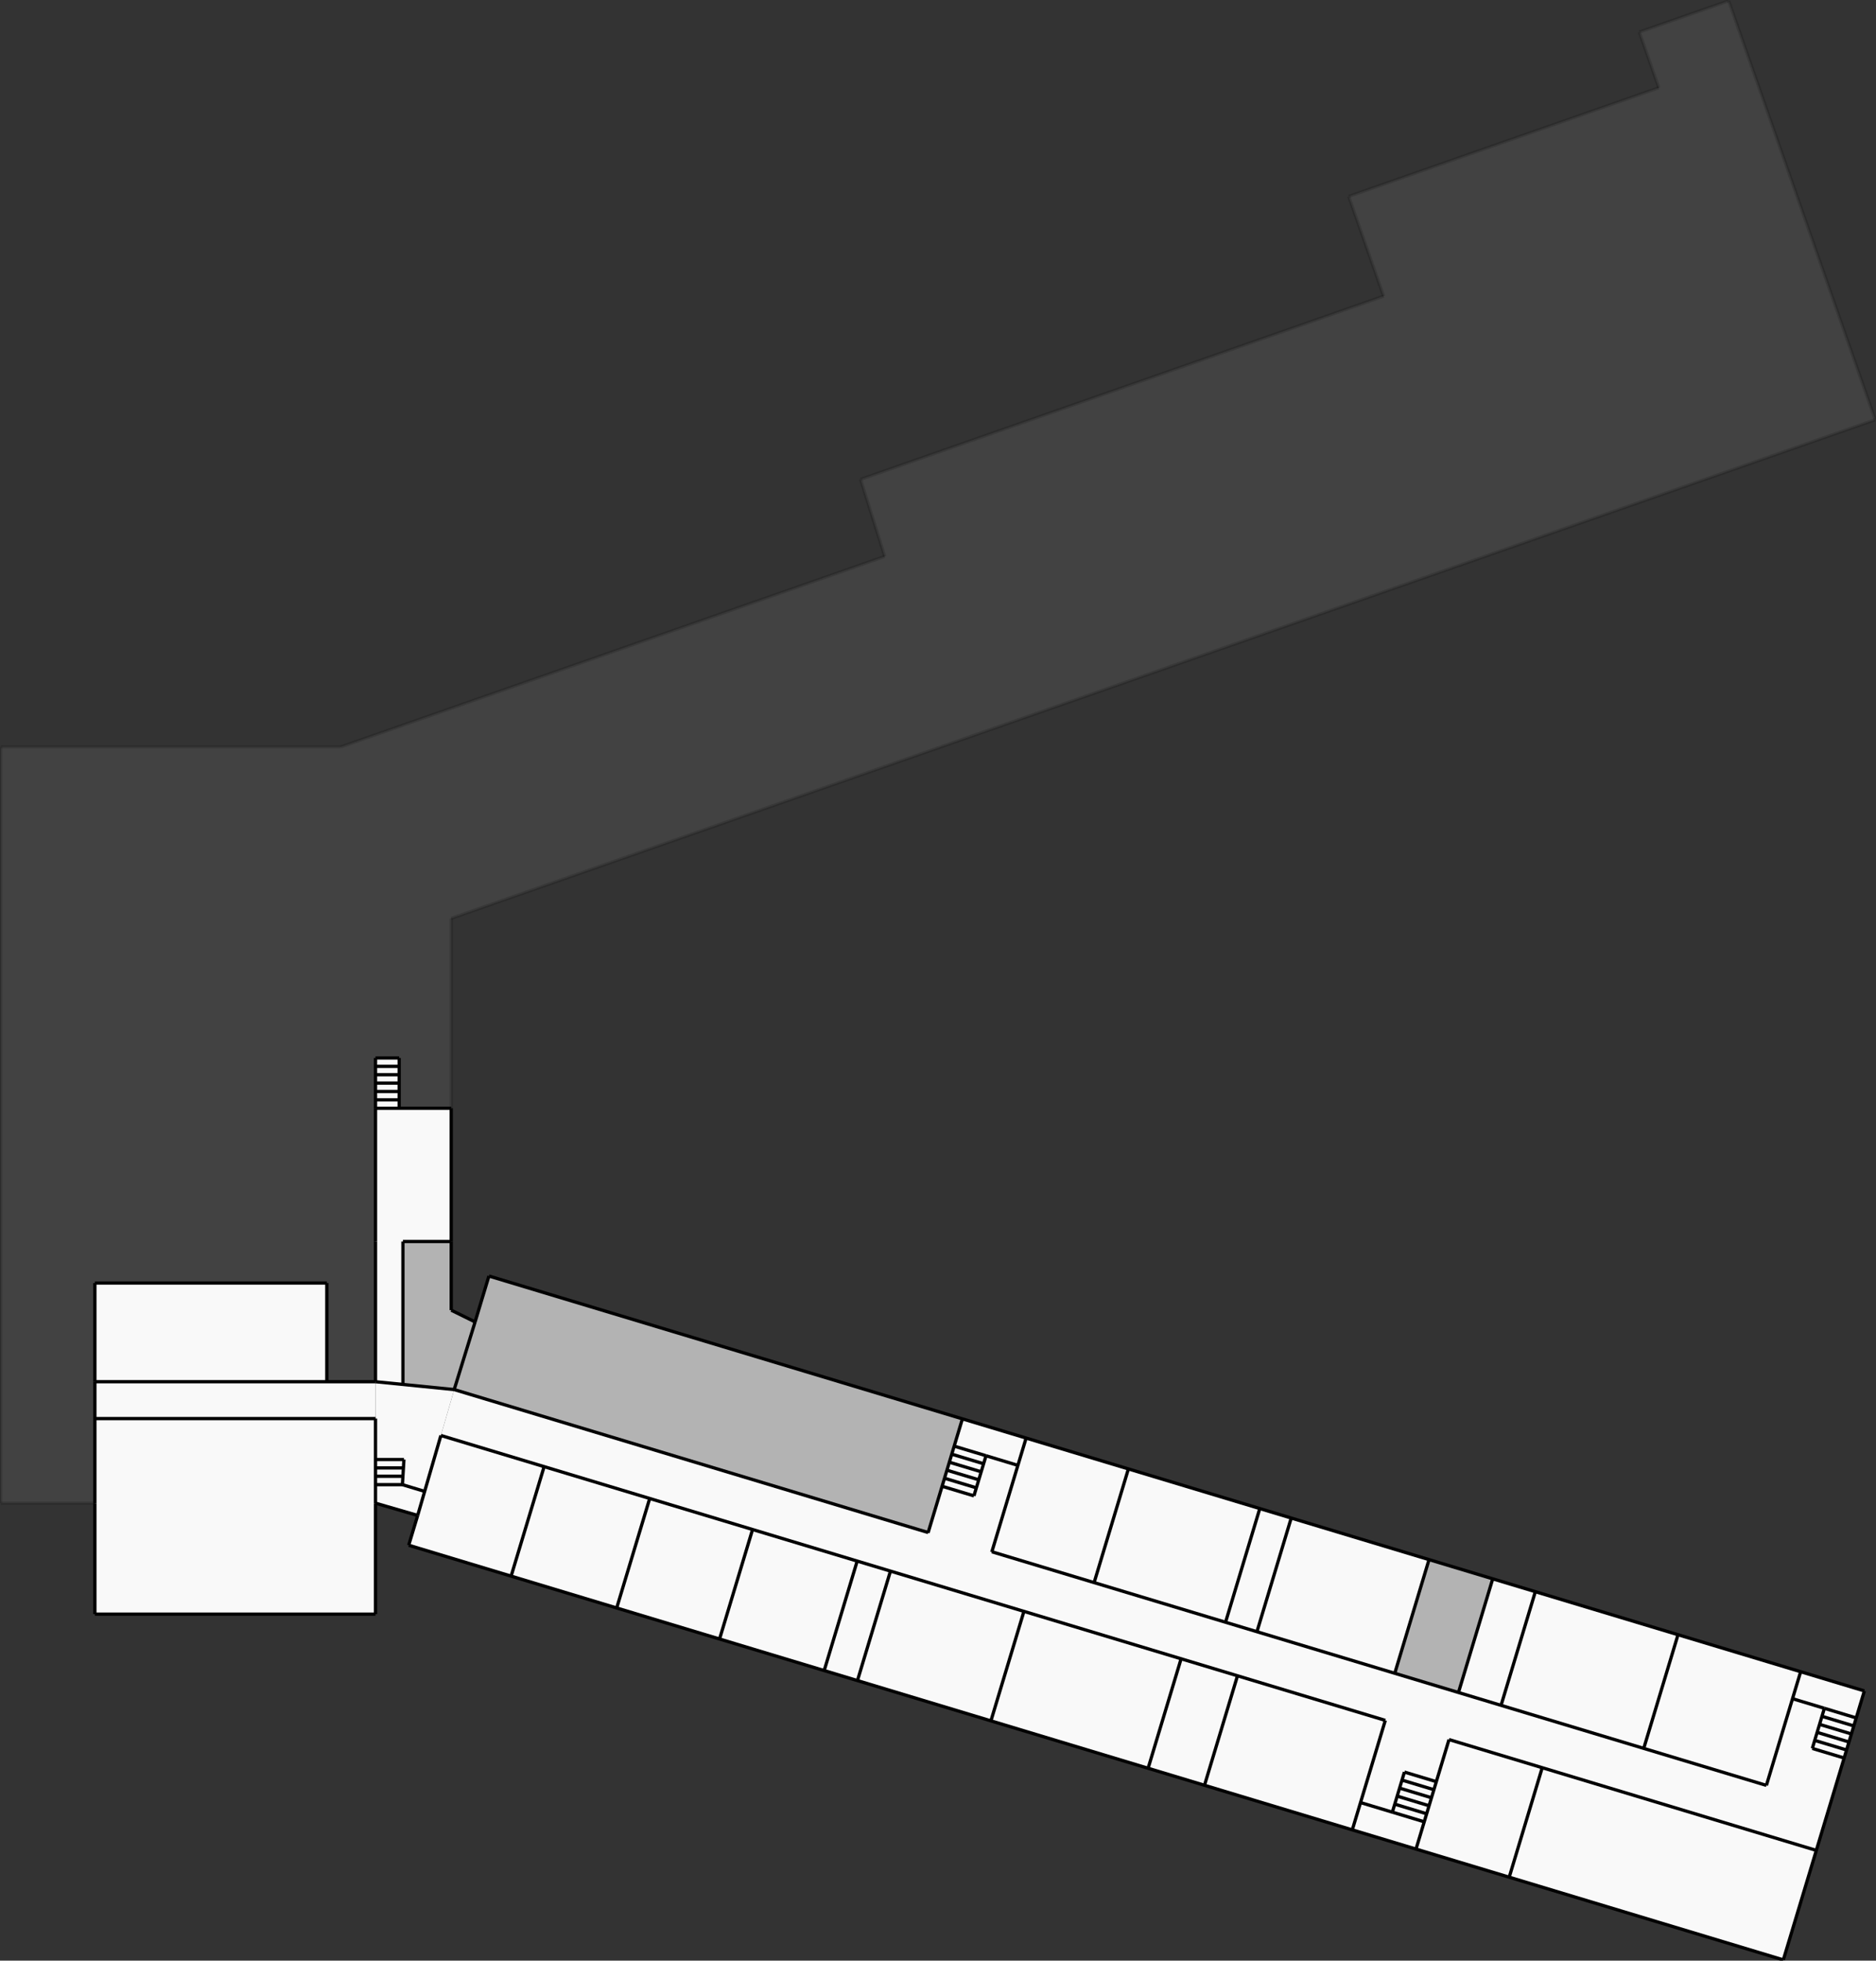 <?xml version="1.0" encoding="UTF-8" standalone="no"?>
<svg
   xmlns:dc="http://purl.org/dc/elements/1.1/"
   xmlns:cc="http://creativecommons.org/ns#"
   xmlns:rdf="http://www.w3.org/1999/02/22-rdf-syntax-ns#"
   xmlns:svg="http://www.w3.org/2000/svg"
   xmlns="http://www.w3.org/2000/svg"
   xmlns:sodipodi="http://sodipodi.sourceforge.net/DTD/sodipodi-0.dtd"
   xmlns:inkscape="http://www.inkscape.org/namespaces/inkscape"
   width="574.826"
   height="600.475"
   viewBox="0 0 574.826 600.475"
   version="1.1"
   id="svg426"
   sodipodi:docname="North_Building_Map_1st_Floor.svg"
   inkscape:version="1.0.2-2 (e86c870879, 2021-01-15)">
  <rect x="0" y="0" width="574.826" height="600.475" fill="#333333" stroke="none"/>
  <defs
     id="defs430" />
  <sodipodi:namedview
     pagecolor="#ffffff"
     bordercolor="#666666"
     borderopacity="1"
     objecttolerance="10"
     gridtolerance="10"
     guidetolerance="10"
     inkscape:pageopacity="0"
     inkscape:pageshadow="2"
     inkscape:window-width="2560"
     inkscape:window-height="1377"
     id="namedview428"
     showgrid="false"
     showguides="true"
     showborder="false"
     inkscape:zoom="1.9767673"
     inkscape:cx="287.41299"
     inkscape:cy="300.23767"
     inkscape:window-x="-8"
     inkscape:window-y="-8"
     inkscape:window-maximized="1"
     inkscape:current-layer="layer3"
     inkscape:document-rotation="0" />
  <desc
     id="desc222">Produce by Acme CAD Converter</desc>
  <g
     inkscape:groupmode="layer"
     id="layer2"
     inkscape:label="Location Non-Selections"
     style="display:inline"
     sodipodi:insensitive="true">
    <path
       style="fill:#b3b3b3;stroke:none;stroke-width:1px;stroke-linecap:butt;stroke-linejoin:miter;stroke-opacity:1"
       d="m 139.17,425.576 10.64,-34.78 145.08,43.74 -10.52,34.91 z"
       id="path1376" />
    <path
       style="fill:#b3b3b3;stroke:none;stroke-width:1.25;stroke-miterlimit:4;stroke-dasharray:none;stroke-opacity:1;stop-color:#000000"
       d="m 437.87,477.646 19.52,5.88 -10.5,34.82 -19.52,-5.88 z"
       id="path1398" />
    <path
       style="opacity:0.15;fill:#999999;stroke:none;stroke-width:1.25;stroke-miterlimit:4;stroke-dasharray:none;stroke-opacity:1;stop-color:#000000"
       d="m 115.06,423.166 h -14.92 v -30.22 H 29.07 v 67.42 H 0.25 v -231.65 H 104.5 l 166.59,-58.3 -7.41,-23.61 160.27,-56.1 -10.69,-30.56 95.01,-33.26 -5.97,-17.07 27.38,-9.58 44.91,128.31 -436.33,152.71 v 58.16 h -23.2 z"
       id="path1408" />
    <path
       style="opacity:1;fill:#b3b3b3;fill-opacity:1;stroke:none;stroke-width:1.25;stroke-miterlimit:4;stroke-dasharray:none;stroke-opacity:1;stop-color:#000000"
       d="m 138.26,380.226 h -14.8 v 43.78 l 15.71,1.57 6.4,-20.72 -7.31,-3.6 z"
       id="path3073" />
  </g>
  <g
     inkscape:groupmode="layer"
     id="layer4"
     inkscape:label="Location Selections"
     style="display:inline"
     sodipodi:insensitive="true">
    <path
       style="opacity:1;fill:#f9f9f9;fill-opacity:1;stroke:none;stroke-width:1.25;stroke-miterlimit:4;stroke-dasharray:none;stroke-opacity:1;stop-color:#000000"
       d="m 443.99,532.766 28.56,8.62 -10.11,33.53 -28.56,-8.61 z"
       id="path3017" />
    <path
       style="opacity:1;fill:#f9f9f9;fill-opacity:1;stroke:none;stroke-width:1.25;stroke-miterlimit:4;stroke-dasharray:none;stroke-opacity:1;stop-color:#000000"
       d="m 472.55,541.386 -10.11,33.53 83.99,25.32 10.11,-33.53 z"
       id="path3019" />
    <path
       style="opacity:1;fill:#f9f9f9;fill-opacity:1;stroke:none;stroke-width:1.25;stroke-miterlimit:4;stroke-dasharray:none;stroke-opacity:1;stop-color:#000000"
       d="m 541.24,546.796 10.5,-34.82 -37.58,-11.33 -10.5,34.82 z"
       id="path3021" />
    <path
       style="opacity:1;fill:#f9f9f9;fill-opacity:1;stroke:none;stroke-width:1.25;stroke-miterlimit:4;stroke-dasharray:none;stroke-opacity:1;stop-color:#000000"
       d="m 459.94,522.286 10.5,-34.82 43.72,13.18 -10.5,34.82 z"
       id="path3023" />
    <path
       style="opacity:1;fill:#f9f9f9;fill-opacity:1;stroke:none;stroke-width:1.25;stroke-miterlimit:4;stroke-dasharray:none;stroke-opacity:1;stop-color:#000000"
       d="m 549.25,520.246 2.49,-8.27 19.52,5.89 -6.19,20.55 -9.76,-2.94 3.7,-12.29 z"
       id="path3025" />
    <path
       style="opacity:1;fill:#f9f9f9;fill-opacity:1;stroke:none;stroke-width:1.25;stroke-miterlimit:4;stroke-dasharray:none;stroke-opacity:1;stop-color:#000000"
       d="m 549.25,520.246 9.76,2.94 -3.7,12.29 9.76,2.94 -8.53,28.29 -112.55,-33.94 -3.89,12.89 -9.77,-2.94 -3.7,12.28 -9.75,-2.94 7.59,-25.17 -289.38,-87.25 4.08,-14.06 145.23,43.78 4.26,-14.17 9.76,2.94 3.71,-12.29 9.76,2.95 -7.97,26.46 237.32,71.55 z"
       id="path3029" />
    <path
       style="opacity:1;fill:#f9f9f9;fill-opacity:1;stroke:none;stroke-width:1.25;stroke-miterlimit:4;stroke-dasharray:none;stroke-opacity:1;stop-color:#000000"
       d="m 416.88,552.056 9.75,2.94 3.7,-12.28 9.77,2.94 -6.22,20.65 -19.52,-5.89 z"
       id="path3031" />
    <path
       style="opacity:1;fill:#f9f9f9;fill-opacity:1;stroke:none;stroke-width:1.25;stroke-miterlimit:4;stroke-dasharray:none;stroke-opacity:1;stop-color:#000000"
       d="m 379.18,513.226 45.29,13.66 -10.11,33.53 -45.29,-13.65 z"
       id="path3033" />
    <path
       style="opacity:1;fill:#f9f9f9;fill-opacity:1;stroke:none;stroke-width:1.25;stroke-miterlimit:4;stroke-dasharray:none;stroke-opacity:1;stop-color:#000000"
       d="m 361.9,508.026 17.28,5.2 -10.11,33.54 -17.28,-5.21 z"
       id="path3035" />
    <path
       style="opacity:1;fill:#f9f9f9;fill-opacity:1;stroke:none;stroke-width:1.25;stroke-miterlimit:4;stroke-dasharray:none;stroke-opacity:1;stop-color:#000000"
       d="m 313.74,493.506 48.16,14.52 -10.11,33.53 -48.16,-14.52 z"
       id="path3037" />
    <path
       style="opacity:1;fill:#f9f9f9;fill-opacity:1;stroke:none;stroke-width:1.25;stroke-miterlimit:4;stroke-dasharray:none;stroke-opacity:1;stop-color:#000000"
       d="m 272.84,481.176 40.9,12.33 -10.11,33.53 -40.9,-12.33 z"
       id="path3039" />
    <path
       style="opacity:1;fill:#f9f9f9;fill-opacity:1;stroke:none;stroke-width:1.25;stroke-miterlimit:4;stroke-dasharray:none;stroke-opacity:1;stop-color:#000000"
       d="m 262.65,478.096 10.19,3.08 -10.11,33.53 -10.19,-3.07 z"
       id="path3041" />
    <path
       style="opacity:1;fill:#f9f9f9;fill-opacity:1;stroke:none;stroke-width:1.25;stroke-miterlimit:4;stroke-dasharray:none;stroke-opacity:1;stop-color:#000000"
       d="m 230.59,468.436 32.06,9.66 -10.11,33.54 -32.06,-9.67 z"
       id="path3043" />
    <path
       style="opacity:1;fill:#f9f9f9;fill-opacity:1;stroke:none;stroke-width:1.25;stroke-miterlimit:4;stroke-dasharray:none;stroke-opacity:1;stop-color:#000000"
       d="m 199.07,458.936 31.52,9.5 -10.11,33.53 -31.52,-9.5 z"
       id="path3045" />
    <path
       style="opacity:1;fill:#f9f9f9;fill-opacity:1;stroke:none;stroke-width:1.25;stroke-miterlimit:4;stroke-dasharray:none;stroke-opacity:1;stop-color:#000000"
       d="m 166.72,449.176 32.35,9.76 -10.11,33.53 -32.35,-9.75 z"
       id="path3047" />
    <path
       style="opacity:1;fill:#f9f9f9;fill-opacity:1;stroke:none;stroke-width:1.25;stroke-miterlimit:4;stroke-dasharray:none;stroke-opacity:1;stop-color:#000000"
       d="m 135.09,439.636 31.63,9.54 -10.11,33.54 -31.38,-9.47 z"
       id="path3049" />
    <path
       style="opacity:1;fill:#f9f9f9;fill-opacity:1;stroke:none;stroke-width:1.25;stroke-miterlimit:4;stroke-dasharray:none;stroke-opacity:1;stop-color:#000000"
       d="m 298.42,458.126 -9.76,-2.94 6.23,-20.65 19.52,5.89 -2.52,8.36 -9.76,-2.95 z"
       id="path3051" />
    <path
       style="opacity:1;fill:#f9f9f9;fill-opacity:1;stroke:none;stroke-width:1.25;stroke-miterlimit:4;stroke-dasharray:none;stroke-opacity:1;stop-color:#000000"
       d="m 314.41,440.426 -10.49,34.82 31.33,9.45 10.5,-34.82 z"
       id="path3053" />
    <path
       style="opacity:1;fill:#f9f9f9;fill-opacity:1;stroke:none;stroke-width:1.25;stroke-miterlimit:4;stroke-dasharray:none;stroke-opacity:1;stop-color:#000000"
       d="m 335.25,484.696 10.5,-34.82 40.26,12.14 -10.49,34.82 z"
       id="path3055" />
    <path
       style="opacity:1;fill:#f9f9f9;fill-opacity:1;stroke:none;stroke-width:1.25;stroke-miterlimit:4;stroke-dasharray:none;stroke-opacity:1;stop-color:#000000"
       d="m 386.01,462.016 9.63,2.9 -10.5,34.82 -9.62,-2.9 z"
       id="path3057" />
    <path
       style="opacity:1;fill:#f9f9f9;fill-opacity:1;stroke:none;stroke-width:1.25;stroke-miterlimit:4;stroke-dasharray:none;stroke-opacity:1;stop-color:#000000"
       d="m 395.64,464.916 42.23,12.73 -10.5,34.82 -42.23,-12.73 z"
       id="path3059" />
    <path
       style="opacity:1;fill:#f9f9f9;fill-opacity:1;stroke:none;stroke-width:1.25;stroke-miterlimit:4;stroke-dasharray:none;stroke-opacity:1;stop-color:#000000"
       d="m 457.39,483.526 -10.5,34.82 13.05,3.94 10.5,-34.82 z"
       id="path3061" />
    <path
       style="opacity:1;fill:#f9f9f9;fill-opacity:1;stroke:none;stroke-width:1.25;stroke-miterlimit:4;stroke-dasharray:none;stroke-opacity:1;stop-color:#000000"
       d="m 130.12,456.756 -2.14,7.36 -12.92,-3.75 v -13.37 h 8.71 l -0.47,7.7 z"
       id="path3063" />
    <path
       style="opacity:1;fill:#f9f9f9;fill-opacity:1;stroke:none;stroke-width:1.25;stroke-miterlimit:4;stroke-dasharray:none;stroke-opacity:1;stop-color:#000000"
       d="m 130.12,456.756 9.05,-31.18 -24.11,-2.41 1e-5,23.83 h 8.71 l -0.47,7.7 z"
       id="path3065" />
    <path
       style="opacity:1;fill:#f9f9f9;fill-opacity:1;stroke:none;stroke-width:1.25;stroke-miterlimit:4;stroke-dasharray:none;stroke-opacity:1;stop-color:#000000"
       d="m 115.06,434.456 -1e-5,-11.29 -85.99,10e-6 v 11.29 z"
       id="path3067" />
    <path
       style="opacity:1;fill:#f9f9f9;fill-opacity:1;stroke:none;stroke-width:1.25;stroke-miterlimit:4;stroke-dasharray:none;stroke-opacity:1;stop-color:#000000"
       d="m 29.07,392.946 71.07,-1e-5 1e-5,30.22 h -71.07 z"
       id="path3069" />
    <path
       style="opacity:1;fill:#f9f9f9;fill-opacity:1;stroke:none;stroke-width:1.25;stroke-miterlimit:4;stroke-dasharray:none;stroke-opacity:1;stop-color:#000000"
       d="m 29.07,434.456 h 85.99 v 59.89 h -85.99 z"
       id="path3071" />
    <path
       style="opacity:1;fill:#f9f9f9;fill-opacity:1;stroke:none;stroke-width:1.25;stroke-miterlimit:4;stroke-dasharray:none;stroke-opacity:1;stop-color:#000000"
       d="m 115.06,423.166 8.4,0.84 v -43.78 h 14.8 l -1e-5,-40.81 -15.95,10e-6 v -15.4 h -7.25 z"
       id="path3075" />
  </g>
  <g
     inkscape:groupmode="layer"
     id="layer3"
     inkscape:label="North 1st Floor"
     style="display:inline"
     sodipodi:insensitive="true">
    <g
       id="g3014"
       transform="translate(-112.58,0.236)"
       style="stroke-width:1;stroke-miterlimit:4;stroke-dasharray:none">
      <path
         d="M 112.83,460.13 V 228.48 Z"
         fill="none"
         stroke="#000000"
         stroke-width="0.5"
         id="path2697"
         style="opacity:0.15;stroke:#000000;stroke-width:1;stroke-miterlimit:4;stroke-dasharray:none" />
      <path
         d="m 659.01,600 24.83,-82.37"
         fill="none"
         stroke="#000000"
         stroke-width="0.5"
         id="path2699"
         style="stroke-width:1;stroke-miterlimit:4;stroke-dasharray:none" />
      <path
         d="m 659.01,600 v 0 L 237.81,473.01"
         fill="none"
         stroke="#000000"
         stroke-width="0.5"
         id="path2701"
         style="stroke-width:1;stroke-miterlimit:4;stroke-dasharray:none" />
      <path
         d="m 112.83,460.13 h 28.82"
         fill="none"
         stroke="#000000"
         stroke-width="0.5"
         id="path2703"
         style="opacity:0.15;stroke:#000000;stroke-width:1;stroke-miterlimit:4;stroke-dasharray:none" />
      <path
         d="M 112.83,228.48 H 217.08"
         fill="none"
         stroke="#000000"
         stroke-width="0.5"
         id="path2705"
         style="opacity:0.15;stroke:#000000;stroke-width:1;stroke-miterlimit:4;stroke-dasharray:none" />
      <path
         d="M 687.17,128.31 642.26,0"
         fill="none"
         stroke="#000000"
         stroke-width="0.5"
         id="path2707"
         style="opacity:0.15;stroke:#000000;stroke-width:1;stroke-miterlimit:4;stroke-dasharray:none" />
      <path
         d="M 642.26,0 614.88,9.58"
         fill="none"
         stroke="#000000"
         stroke-width="0.5"
         id="path2709"
         style="opacity:0.15;stroke:#000000;stroke-width:1;stroke-miterlimit:4;stroke-dasharray:none" />
      <path
         d="m 614.88,9.58 5.97,17.07"
         fill="none"
         stroke="#000000"
         stroke-width="0.5"
         id="path2711"
         style="opacity:0.15;stroke:#000000;stroke-width:1;stroke-miterlimit:4;stroke-dasharray:none" />
      <path
         d="M 620.85,26.65 525.84,59.91"
         fill="none"
         stroke="#000000"
         stroke-width="0.5"
         id="path2713"
         style="opacity:0.15;stroke:#000000;stroke-width:1;stroke-miterlimit:4;stroke-dasharray:none" />
      <path
         d="M 687.17,128.31 250.84,281.02"
         fill="none"
         stroke="#000000"
         stroke-width="0.5"
         id="path2715"
         style="opacity:0.15;stroke:#000000;stroke-width:1;stroke-miterlimit:4;stroke-dasharray:none" />
      <path
         d="M 536.53,90.47 525.84,59.91"
         fill="none"
         stroke="#000000"
         stroke-width="0.5"
         id="path2717"
         style="opacity:0.15;stroke:#000000;stroke-width:1;stroke-miterlimit:4;stroke-dasharray:none" />
      <path
         d="M 683.84,517.63 262.39,390.56"
         fill="none"
         stroke="#000000"
         stroke-width="0.5"
         id="path2719"
         style="stroke-width:1;stroke-miterlimit:4;stroke-dasharray:none" />
      <path
         d="m 250.84,339.18 v 40.81 z"
         fill="none"
         stroke="#000000"
         stroke-width="0.5"
         id="path2721"
         style="stroke-width:1;stroke-miterlimit:4;stroke-dasharray:none" />
      <path
         d="m 237.81,473.01 2.75,-9.13"
         fill="none"
         stroke="#000000"
         stroke-width="0.5"
         id="path2723"
         style="stroke-width:1;stroke-miterlimit:4;stroke-dasharray:none" />
      <path
         d="m 262.39,390.56 -4.24,14.06"
         fill="none"
         stroke="#000000"
         stroke-width="0.5"
         id="path2725"
         style="stroke-width:1;stroke-miterlimit:4;stroke-dasharray:none" />
      <path
         d="m 250.84,401.02 7.31,3.6"
         fill="none"
         stroke="#000000"
         stroke-width="0.5"
         id="path2727"
         style="stroke-width:1;stroke-miterlimit:4;stroke-dasharray:none" />
      <path
         d="m 240.56,463.88 -12.92,-3.75"
         fill="none"
         stroke="#000000"
         stroke-width="0.5"
         id="path2729"
         style="stroke-width:1;stroke-miterlimit:4;stroke-dasharray:none" />
      <path
         d="m 240.56,463.88 7.11,-24.48"
         fill="none"
         stroke="#000000"
         stroke-width="0.5"
         id="path2731"
         style="stroke-width:1;stroke-miterlimit:4;stroke-dasharray:none" />
      <path
         d="m 258.15,404.62 -6.4,20.72"
         fill="none"
         stroke="#000000"
         stroke-width="0.5"
         id="path2733"
         style="stroke-width:1;stroke-miterlimit:4;stroke-dasharray:none" />
      <path
         d="M 269.19,482.48 279.3,448.94"
         fill="none"
         stroke="#000000"
         stroke-width="0.5"
         id="path2735"
         style="stroke-width:1;stroke-miterlimit:4;stroke-dasharray:none" />
      <path
         d="M 301.54,492.23 311.65,458.7"
         fill="none"
         stroke="#000000"
         stroke-width="0.5"
         id="path2737"
         style="stroke-width:1;stroke-miterlimit:4;stroke-dasharray:none" />
      <path
         d="M 333.06,501.73 343.17,468.2"
         fill="none"
         stroke="#000000"
         stroke-width="0.5"
         id="path2739"
         style="stroke-width:1;stroke-miterlimit:4;stroke-dasharray:none" />
      <path
         d="m 365.12,511.4 10.11,-33.54"
         fill="none"
         stroke="#000000"
         stroke-width="0.5"
         id="path2741"
         style="stroke-width:1;stroke-miterlimit:4;stroke-dasharray:none" />
      <path
         d="m 416.21,526.8 10.11,-33.53"
         fill="none"
         stroke="#000000"
         stroke-width="0.5"
         id="path2743"
         style="stroke-width:1;stroke-miterlimit:4;stroke-dasharray:none" />
      <path
         d="m 539.95,512.23 10.5,-34.82"
         fill="none"
         stroke="#000000"
         stroke-width="0.5"
         id="path2745"
         style="stroke-width:1;stroke-miterlimit:4;stroke-dasharray:none" />
      <path
         d="m 464.37,541.32 10.11,-33.53"
         fill="none"
         stroke="#000000"
         stroke-width="0.5"
         id="path2747"
         style="stroke-width:1;stroke-miterlimit:4;stroke-dasharray:none" />
      <path
         d="m 481.65,546.53 10.11,-33.54"
         fill="none"
         stroke="#000000"
         stroke-width="0.5"
         id="path2749"
         style="stroke-width:1;stroke-miterlimit:4;stroke-dasharray:none" />
      <path
         d="m 526.94,560.18 10.11,-33.53"
         fill="none"
         stroke="#000000"
         stroke-width="0.5"
         id="path2751"
         style="stroke-width:1;stroke-miterlimit:4;stroke-dasharray:none" />
      <path
         d="m 546.46,566.07 10.11,-33.54"
         fill="none"
         stroke="#000000"
         stroke-width="0.5"
         id="path2753"
         style="stroke-width:1;stroke-miterlimit:4;stroke-dasharray:none" />
      <path
         d="m 575.02,574.68 10.11,-33.53"
         fill="none"
         stroke="#000000"
         stroke-width="0.5"
         id="path2755"
         style="stroke-width:1;stroke-miterlimit:4;stroke-dasharray:none" />
      <path
         d="m 664.32,511.74 -10.5,34.82"
         fill="none"
         stroke="#000000"
         stroke-width="0.5"
         id="path2757"
         style="stroke-width:1;stroke-miterlimit:4;stroke-dasharray:none" />
      <path
         d="m 677.65,538.18 -9.76,-2.94"
         fill="none"
         stroke="#000000"
         stroke-width="0.5"
         id="path2759"
         style="stroke-width:1;stroke-miterlimit:4;stroke-dasharray:none" />
      <path
         d="m 667.89,535.24 3.7,-12.29"
         fill="none"
         stroke="#000000"
         stroke-width="0.5"
         id="path2761"
         style="stroke-width:1;stroke-miterlimit:4;stroke-dasharray:none" />
      <path
         d="m 678.39,535.72 -9.76,-2.94"
         fill="none"
         stroke="#000000"
         stroke-width="0.5"
         id="path2763"
         style="stroke-width:1;stroke-miterlimit:4;stroke-dasharray:none" />
      <path
         d="m 669.37,530.32 9.76,2.95"
         fill="none"
         stroke="#000000"
         stroke-width="0.5"
         id="path2765"
         style="stroke-width:1;stroke-miterlimit:4;stroke-dasharray:none" />
      <path
         d="m 679.87,530.81 -9.76,-2.94"
         fill="none"
         stroke="#000000"
         stroke-width="0.5"
         id="path2767"
         style="stroke-width:1;stroke-miterlimit:4;stroke-dasharray:none" />
      <path
         d="m 670.85,525.41 9.76,2.94"
         fill="none"
         stroke="#000000"
         stroke-width="0.5"
         id="path2769"
         style="stroke-width:1;stroke-miterlimit:4;stroke-dasharray:none" />
      <path
         d="m 681.35,525.9 -9.76,-2.95"
         fill="none"
         stroke="#000000"
         stroke-width="0.5"
         id="path2771"
         style="stroke-width:1;stroke-miterlimit:4;stroke-dasharray:none" />
      <path
         d="m 542.91,542.48 -3.7,12.28"
         fill="none"
         stroke="#000000"
         stroke-width="0.5"
         id="path2773"
         style="stroke-width:1;stroke-miterlimit:4;stroke-dasharray:none" />
      <path
         d="m 227.64,454.46 h 8.24"
         fill="none"
         stroke="#000000"
         stroke-width="0.5"
         id="path2775"
         style="stroke-width:1;stroke-miterlimit:4;stroke-dasharray:none" />
      <path
         d="m 235.88,454.46 6.82,2.06"
         fill="none"
         stroke="#000000"
         stroke-width="0.5"
         id="path2777"
         style="stroke-width:1;stroke-miterlimit:4;stroke-dasharray:none" />
      <path
         d="m 236.35,446.76 -0.47,7.7"
         fill="none"
         stroke="#000000"
         stroke-width="0.5"
         id="path2779"
         style="stroke-width:1;stroke-miterlimit:4;stroke-dasharray:none" />
      <path
         d="m 227.64,446.76 h 8.71"
         fill="none"
         stroke="#000000"
         stroke-width="0.5"
         id="path2781"
         style="stroke-width:1;stroke-miterlimit:4;stroke-dasharray:none" />
      <path
         d="m 227.64,449.33 h 8.56"
         fill="none"
         stroke="#000000"
         stroke-width="0.5"
         id="path2783"
         style="stroke-width:1;stroke-miterlimit:4;stroke-dasharray:none" />
      <path
         d="m 227.64,451.89 h 8.4"
         fill="none"
         stroke="#000000"
         stroke-width="0.5"
         id="path2785"
         style="stroke-width:1;stroke-miterlimit:4;stroke-dasharray:none" />
      <path
         d="m 383.67,170.18 -166.59,58.3"
         fill="none"
         stroke="#000000"
         stroke-width="0.5"
         id="path2787"
         style="opacity:0.15;stroke:#000000;stroke-width:1;stroke-miterlimit:4;stroke-dasharray:none" />
      <path
         d="m 383.67,170.18 -7.41,-23.61"
         fill="none"
         stroke="#000000"
         stroke-width="0.5"
         id="path2789"
         style="opacity:0.15;stroke:#000000;stroke-width:1;stroke-miterlimit:4;stroke-dasharray:none" />
      <path
         d="M 376.26,146.57 536.53,90.47"
         fill="none"
         stroke="#000000"
         stroke-width="0.5"
         id="path2791"
         style="opacity:0.15;stroke:#000000;stroke-width:1;stroke-miterlimit:4;stroke-dasharray:none" />
      <path
         d="m 616.24,535.23 10.5,-34.82"
         fill="none"
         stroke="#000000"
         stroke-width="0.5"
         id="path2793"
         style="stroke-width:1;stroke-miterlimit:4;stroke-dasharray:none" />
      <path
         d="m 542.91,542.48 9.77,2.94"
         fill="none"
         stroke="#000000"
         stroke-width="0.5"
         id="path2795"
         style="stroke-width:1;stroke-miterlimit:4;stroke-dasharray:none" />
      <path
         d="m 542.17,544.94 9.77,2.94"
         fill="none"
         stroke="#000000"
         stroke-width="0.5"
         id="path2797"
         style="stroke-width:1;stroke-miterlimit:4;stroke-dasharray:none" />
      <path
         d="m 551.19,550.34 -9.76,-2.95"
         fill="none"
         stroke="#000000"
         stroke-width="0.5"
         id="path2799"
         style="stroke-width:1;stroke-miterlimit:4;stroke-dasharray:none" />
      <path
         d="m 540.69,549.85 9.76,2.94"
         fill="none"
         stroke="#000000"
         stroke-width="0.5"
         id="path2801"
         style="stroke-width:1;stroke-miterlimit:4;stroke-dasharray:none" />
      <path
         d="m 549.71,555.25 -9.76,-2.94"
         fill="none"
         stroke="#000000"
         stroke-width="0.5"
         id="path2803"
         style="stroke-width:1;stroke-miterlimit:4;stroke-dasharray:none" />
      <path
         d="m 539.21,554.76 9.76,2.95"
         fill="none"
         stroke="#000000"
         stroke-width="0.5"
         id="path2805"
         style="stroke-width:1;stroke-miterlimit:4;stroke-dasharray:none" />
      <path
         d="m 671.59,522.95 -9.76,-2.94"
         fill="none"
         stroke="#000000"
         stroke-width="0.5"
         id="path2807"
         style="stroke-width:1;stroke-miterlimit:4;stroke-dasharray:none" />
      <path
         d="m 539.21,554.76 -9.75,-2.94"
         fill="none"
         stroke="#000000"
         stroke-width="0.5"
         id="path2809"
         style="stroke-width:1;stroke-miterlimit:4;stroke-dasharray:none" />
      <path
         d="m 141.65,460.13 v 33.98 z"
         fill="none"
         stroke="#000000"
         stroke-width="0.5"
         id="path2811"
         style="stroke-width:1;stroke-miterlimit:4;stroke-dasharray:none" />
      <path
         d="m 227.64,460.13 v 33.98 z"
         fill="none"
         stroke="#000000"
         stroke-width="0.5"
         id="path2813"
         style="stroke-width:1;stroke-miterlimit:4;stroke-dasharray:none" />
      <path
         d="m 141.65,494.11 h 85.99"
         fill="none"
         stroke="#000000"
         stroke-width="0.5"
         id="path2815"
         style="stroke-width:1;stroke-miterlimit:4;stroke-dasharray:none" />
      <path
         d="m 141.65,460.13 v -37.2 z"
         fill="none"
         stroke="#000000"
         stroke-width="0.5"
         id="path2817"
         style="stroke-width:1;stroke-miterlimit:4;stroke-dasharray:none" />
      <path
         d="m 141.65,422.93 h 85.99"
         fill="none"
         stroke="#000000"
         stroke-width="0.5"
         id="path2819"
         style="stroke-width:1;stroke-miterlimit:4;stroke-dasharray:none" />
      <path
         d="M 141.65,422.93 V 392.71 Z"
         fill="none"
         stroke="#000000"
         stroke-width="0.5"
         id="path2821"
         style="stroke-width:1;stroke-miterlimit:4;stroke-dasharray:none" />
      <path
         d="m 141.65,392.71 h 71.07"
         fill="none"
         stroke="#000000"
         stroke-width="0.5"
         id="path2823"
         style="stroke-width:1;stroke-miterlimit:4;stroke-dasharray:none" />
      <path
         d="m 212.72,392.71 v 30.22 z"
         fill="none"
         stroke="#000000"
         stroke-width="0.5"
         id="path2825"
         style="stroke-width:1;stroke-miterlimit:4;stroke-dasharray:none" />
      <path
         d="m 141.65,434.22 h 85.99"
         fill="none"
         stroke="#000000"
         stroke-width="0.5"
         id="path2827"
         style="stroke-width:1;stroke-miterlimit:4;stroke-dasharray:none" />
      <path
         d="M 227.64,460.13 V 434.22 Z"
         fill="none"
         stroke="#000000"
         stroke-width="0.5"
         id="path2829"
         style="stroke-width:1;stroke-miterlimit:4;stroke-dasharray:none" />
      <path
         d="m 251.75,425.34 -24.11,-2.41"
         fill="none"
         stroke="#000000"
         stroke-width="0.5"
         id="path2831"
         style="stroke-width:1;stroke-miterlimit:4;stroke-dasharray:none" />
      <path
         d="m 236.04,379.99 h 14.8"
         fill="none"
         stroke="#000000"
         stroke-width="0.5"
         id="path2833"
         style="stroke-width:1;stroke-miterlimit:4;stroke-dasharray:none" />
      <path
         d="m 227.64,339.18 h 23.2"
         fill="none"
         stroke="#000000"
         stroke-width="0.5"
         id="path2835"
         style="stroke-width:1;stroke-miterlimit:4;stroke-dasharray:none" />
      <path
         d="m 227.64,339.18 v 40.81 z"
         fill="none"
         stroke="#000000"
         stroke-width="0.5"
         id="path2837"
         style="stroke-width:1;stroke-miterlimit:4;stroke-dasharray:none" />
      <path
         d="m 447.83,484.46 10.5,-34.82"
         fill="none"
         stroke="#000000"
         stroke-width="0.5"
         id="path2839"
         style="stroke-width:1;stroke-miterlimit:4;stroke-dasharray:none" />
      <path
         d="m 488.1,496.6 10.49,-34.82"
         fill="none"
         stroke="#000000"
         stroke-width="0.5"
         id="path2841"
         style="stroke-width:1;stroke-miterlimit:4;stroke-dasharray:none" />
      <path
         d="m 497.72,499.5 10.5,-34.82"
         fill="none"
         stroke="#000000"
         stroke-width="0.5"
         id="path2843"
         style="stroke-width:1;stroke-miterlimit:4;stroke-dasharray:none" />
      <path
         d="m 559.47,518.11 10.5,-34.82"
         fill="none"
         stroke="#000000"
         stroke-width="0.5"
         id="path2845"
         style="stroke-width:1;stroke-miterlimit:4;stroke-dasharray:none" />
      <path
         d="m 572.52,522.05 10.5,-34.82"
         fill="none"
         stroke="#000000"
         stroke-width="0.5"
         id="path2847"
         style="stroke-width:1;stroke-miterlimit:4;stroke-dasharray:none" />
      <path
         d="m 385.42,480.94 -10.11,33.53"
         fill="none"
         stroke="#000000"
         stroke-width="0.5"
         id="path2849"
         style="stroke-width:1;stroke-miterlimit:4;stroke-dasharray:none" />
      <path
         d="m 227.64,379.99 v 42.94 z"
         fill="none"
         stroke="#000000"
         stroke-width="0.5"
         id="path2851"
         style="stroke-width:1;stroke-miterlimit:4;stroke-dasharray:none" />
      <path
         d="m 236.04,379.99 v 43.78 z"
         fill="none"
         stroke="#000000"
         stroke-width="0.5"
         id="path2853"
         style="stroke-width:1;stroke-miterlimit:4;stroke-dasharray:none" />
      <path
         d="m 234.89,323.78 h -7.25"
         fill="none"
         stroke="#000000"
         stroke-width="0.5"
         id="path2855"
         style="stroke-width:1;stroke-miterlimit:4;stroke-dasharray:none" />
      <path
         d="m 234.89,326.35 h -7.25"
         fill="none"
         stroke="#000000"
         stroke-width="0.5"
         id="path2857"
         style="stroke-width:1;stroke-miterlimit:4;stroke-dasharray:none" />
      <path
         d="m 234.89,328.91 h -7.25"
         fill="none"
         stroke="#000000"
         stroke-width="0.5"
         id="path2859"
         style="stroke-width:1;stroke-miterlimit:4;stroke-dasharray:none" />
      <path
         d="m 234.89,331.48 h -7.25"
         fill="none"
         stroke="#000000"
         stroke-width="0.5"
         id="path2861"
         style="stroke-width:1;stroke-miterlimit:4;stroke-dasharray:none" />
      <path
         d="m 234.89,334.04 h -7.25"
         fill="none"
         stroke="#000000"
         stroke-width="0.5"
         id="path2863"
         style="stroke-width:1;stroke-miterlimit:4;stroke-dasharray:none" />
      <path
         d="m 234.89,336.61 h -7.25"
         fill="none"
         stroke="#000000"
         stroke-width="0.5"
         id="path2865"
         style="stroke-width:1;stroke-miterlimit:4;stroke-dasharray:none" />
      <path
         d="m 227.64,323.78 v 15.4 z"
         fill="none"
         stroke="#000000"
         stroke-width="0.5"
         id="path2867"
         style="stroke-width:1;stroke-miterlimit:4;stroke-dasharray:none" />
      <path
         d="m 234.89,323.78 v 15.4 z"
         fill="none"
         stroke="#000000"
         stroke-width="0.5"
         id="path2869"
         style="stroke-width:1;stroke-miterlimit:4;stroke-dasharray:none" />
      <path
         d="m 411,457.89 -9.76,-2.94"
         fill="none"
         stroke="#000000"
         stroke-width="0.5"
         id="path2871"
         style="stroke-width:1;stroke-miterlimit:4;stroke-dasharray:none" />
      <path
         d="m 411.74,455.43 -9.76,-2.94"
         fill="none"
         stroke="#000000"
         stroke-width="0.5"
         id="path2873"
         style="stroke-width:1;stroke-miterlimit:4;stroke-dasharray:none" />
      <path
         d="m 402.72,450.03 9.76,2.94"
         fill="none"
         stroke="#000000"
         stroke-width="0.5"
         id="path2875"
         style="stroke-width:1;stroke-miterlimit:4;stroke-dasharray:none" />
      <path
         d="m 413.23,450.52 -9.77,-2.94"
         fill="none"
         stroke="#000000"
         stroke-width="0.5"
         id="path2877"
         style="stroke-width:1;stroke-miterlimit:4;stroke-dasharray:none" />
      <path
         d="m 404.2,445.12 9.77,2.94"
         fill="none"
         stroke="#000000"
         stroke-width="0.5"
         id="path2879"
         style="stroke-width:1;stroke-miterlimit:4;stroke-dasharray:none" />
      <path
         d="m 411,457.89 3.71,-12.29"
         fill="none"
         stroke="#000000"
         stroke-width="0.5"
         id="path2881"
         style="stroke-width:1;stroke-miterlimit:4;stroke-dasharray:none" />
      <path
         d="m 414.71,445.6 -9.76,-2.94"
         fill="none"
         stroke="#000000"
         stroke-width="0.5"
         id="path2883"
         style="stroke-width:1;stroke-miterlimit:4;stroke-dasharray:none" />
      <path
         d="m 416.47,475.1 10.52,-34.91"
         fill="none"
         stroke="#000000"
         stroke-width="0.5"
         id="path2885"
         style="stroke-width:1;stroke-miterlimit:4;stroke-dasharray:none" />
      <path
         d="M 396.95,469.21 407.47,434.3"
         fill="none"
         stroke="#000000"
         stroke-width="0.5"
         id="path2887"
         style="stroke-width:1;stroke-miterlimit:4;stroke-dasharray:none" />
      <path
         d="m 424.47,448.55 -9.76,-2.95"
         fill="none"
         stroke="#000000"
         stroke-width="0.5"
         id="path2889"
         style="stroke-width:1;stroke-miterlimit:4;stroke-dasharray:none" />
      <path
         d="m 250.84,281.02 v 58.16 z"
         fill="none"
         stroke="#000000"
         stroke-width="0.5"
         id="path2891"
         style="opacity:0.15;stroke:#000000;stroke-width:1;stroke-miterlimit:4;stroke-dasharray:none" />
      <path
         d="m 250.84,379.99 v 21.03 z"
         fill="none"
         stroke="#000000"
         stroke-width="0.5"
         id="path2893"
         style="stroke-width:1;stroke-miterlimit:4;stroke-dasharray:none" />
      <path
         d="m 251.75,425.34 145.23,43.78"
         fill="none"
         stroke="#000000"
         stroke-width="0.5"
         id="path2895"
         style="stroke-width:1;stroke-miterlimit:4;stroke-dasharray:none" />
      <path
         d="m 416.5,475.01 237.32,71.55"
         fill="none"
         stroke="#000000"
         stroke-width="0.5"
         id="path2897"
         style="stroke-width:1;stroke-miterlimit:4;stroke-dasharray:none" />
      <path
         d="m 247.67,439.4 289.38,87.25"
         fill="none"
         stroke="#000000"
         stroke-width="0.5"
         id="path2899"
         style="stroke-width:1;stroke-miterlimit:4;stroke-dasharray:none" />
      <path
         d="m 556.57,532.53 112.55,33.94"
         fill="none"
         stroke="#000000"
         stroke-width="0.5"
         id="path2901"
         style="stroke-width:1;stroke-miterlimit:4;stroke-dasharray:none" />
    </g>
  </g>
  <g
     inkscape:groupmode="layer"
     id="layer5"
     inkscape:label="Location Names"
     sodipodi:insensitive="true" />
</svg>
